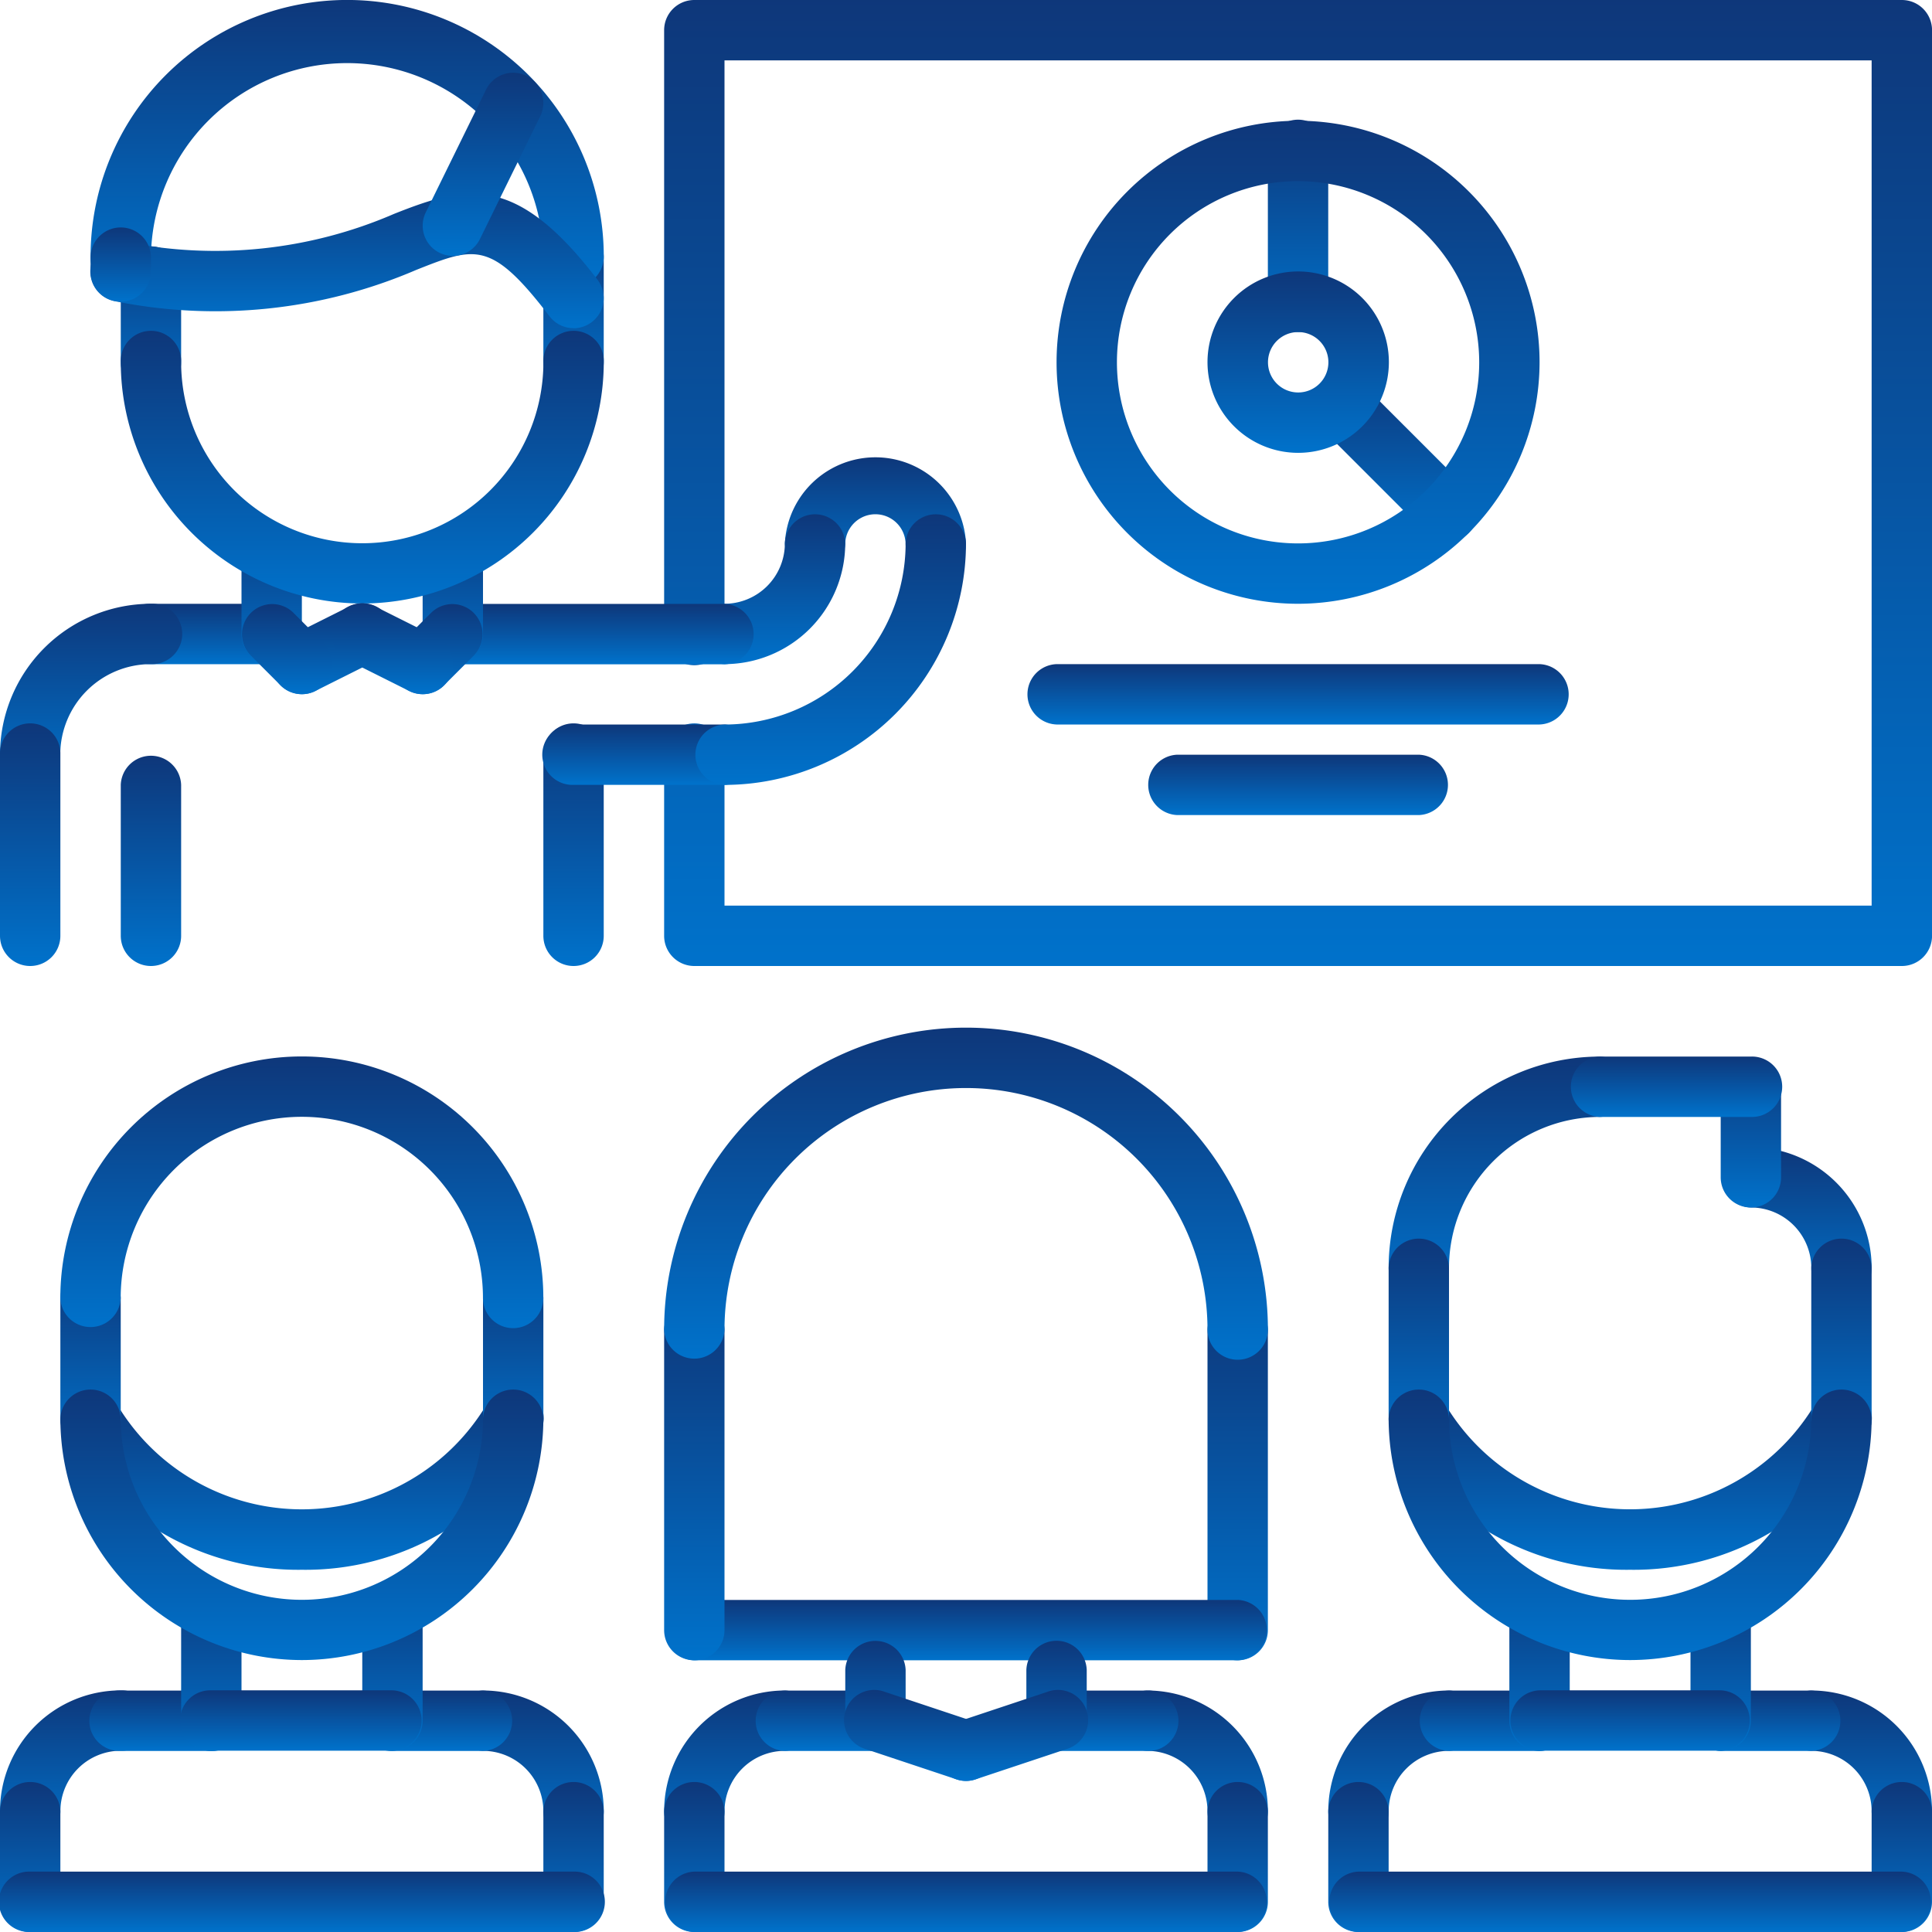 <svg xmlns="http://www.w3.org/2000/svg" xmlns:xlink="http://www.w3.org/1999/xlink" width="49" height="49" viewBox="0 0 49 49"><defs><style>.a{fill:url(#a);}</style><linearGradient id="a" x1="0.5" x2="0.5" y2="1" gradientUnits="objectBoundingBox"><stop offset="0" stop-color="#0e377a"/><stop offset="1" stop-color="#0072cb"/></linearGradient></defs><path class="a" d="M310.891,201.531h-6.125a.766.766,0,0,1,0-1.531h6.125a.766.766,0,0,1,0,1.531Zm0,0" transform="translate(-274.906 -180.859)"/><path class="a" d="M285.016,177.531h-12.25a.766.766,0,0,1,0-1.531h12.25a.766.766,0,0,1,0,1.531Zm0,0" transform="translate(-245.969 -159.156)"/><path class="a" d="M350.782,103.548a.762.762,0,0,1-.541-.225l-2.707-2.706a.766.766,0,0,1,1.083-1.083l2.706,2.707a.766.766,0,0,1-.541,1.307Zm0,0" transform="translate(-314.071 -89.805)"/><path class="a" d="M336.766,37.359a.765.765,0,0,1-.766-.766V32.766a.766.766,0,1,1,1.531,0v3.828A.765.765,0,0,1,336.766,37.359Zm0,0" transform="translate(-303.844 -28.937)"/><path class="a" d="M322.3,76.594a2.3,2.3,0,1,1,2.3-2.3A2.3,2.3,0,0,1,322.3,76.594Zm0-3.063a.766.766,0,1,0,.766.766A.766.766,0,0,0,322.3,73.531Zm0,0" transform="translate(-289.375 -65.109)"/><path class="a" d="M286.125,44.25a6.125,6.125,0,1,1,6.125-6.125A6.132,6.132,0,0,1,286.125,44.25Zm0-10.719a4.594,4.594,0,1,0,4.594,4.594A4.6,4.6,0,0,0,286.125,33.531Zm0,0" transform="translate(-253.203 -28.937)"/><path class="a" d="M207.391,24.5H176.766a.765.765,0,0,1-.766-.766V19.141a.766.766,0,1,1,1.531,0v3.828h29.094V1.531H177.531V16.078a.766.766,0,1,1-1.531,0V.766A.765.765,0,0,1,176.766,0h30.625a.765.765,0,0,1,.766.766V23.734A.765.765,0,0,1,207.391,24.5Zm0,0" transform="translate(-159.156)"/><path class="a" d="M32.766,205.359a.765.765,0,0,1-.766-.766v-3.828a.766.766,0,0,1,1.531,0v3.828A.765.765,0,0,1,32.766,205.359Zm0,0" transform="translate(-28.937 -180.859)"/><path class="a" d="M35.828,161.547H32.766a.766.766,0,1,1,0-1.531h3.063a.766.766,0,0,1,0,1.531Zm0,0" transform="translate(-28.937 -144.702)"/><path class="a" d="M.766,164.594A.765.765,0,0,1,0,163.828,3.833,3.833,0,0,1,3.828,160a.766.766,0,1,1,0,1.531,2.3,2.3,0,0,0-2.3,2.3A.765.765,0,0,1,.766,164.594Zm0,0" transform="translate(0 -144.687)"/><path class="a" d="M.766,198.125A.765.765,0,0,1,0,197.359v-4.594a.766.766,0,1,1,1.531,0v4.594A.765.765,0,0,1,.766,198.125Zm0,0" transform="translate(0 -173.625)"/><path class="a" d="M144.766,198.125a.765.765,0,0,1-.766-.766v-4.594a.766.766,0,1,1,1.531,0v4.594A.765.765,0,0,1,144.766,198.125Zm0,0" transform="translate(-130.219 -173.625)"/><path class="a" d="M148.594,193.531h-3.828a.766.766,0,1,1,0-1.531h3.828a.766.766,0,0,1,0,1.531Zm0,0" transform="translate(-130.219 -173.625)"/><path class="a" d="M211.828,123.063a.765.765,0,0,1-.766-.766.766.766,0,0,0-1.531,0,.766.766,0,0,1-1.531,0,2.3,2.3,0,0,1,4.594,0A.765.765,0,0,1,211.828,123.063Zm0,0" transform="translate(-188.094 -108.516)"/><path class="a" d="M184.766,142.891a.766.766,0,0,1,0-1.531,4.6,4.6,0,0,0,4.594-4.594.766.766,0,0,1,1.531,0A6.132,6.132,0,0,1,184.766,142.891Zm0,0" transform="translate(-166.391 -122.984)"/><path class="a" d="M184.766,139.828a.766.766,0,0,1,0-1.531,1.533,1.533,0,0,0,1.531-1.531.766.766,0,0,1,1.531,0A3.066,3.066,0,0,1,184.766,139.828Zm0,0" transform="translate(-166.391 -122.984)"/><path class="a" d="M459.064,307.829a.765.765,0,0,1-.766-.766,1.534,1.534,0,0,0-1.533-1.532.766.766,0,0,1,0-1.531,3.067,3.067,0,0,1,3.064,3.063A.765.765,0,0,1,459.064,307.829Zm0,0" transform="translate(-412.359 -274.906)"/><path class="a" d="M456.766,283.828a.765.765,0,0,1-.766-.766v-2.3a.766.766,0,0,1,1.531,0v2.3A.765.765,0,0,1,456.766,283.828Zm0,0" transform="translate(-412.359 -253.203)"/><path class="a" d="M368.766,286.125a.765.765,0,0,1-.766-.766A5.366,5.366,0,0,1,373.359,280a.766.766,0,0,1,0,1.531,3.833,3.833,0,0,0-3.828,3.828A.765.765,0,0,1,368.766,286.125Zm0,0" transform="translate(-332.781 -253.203)"/><path class="a" d="M420.594,281.531h-3.828a.766.766,0,0,1,0-1.531h3.828a.766.766,0,1,1,0,1.531Zm0,0" transform="translate(-376.187 -253.203)"/><path class="a" d="M374.119,372.595a6.814,6.814,0,0,1-6.045-3.486.766.766,0,0,1,1.368-.688,5.459,5.459,0,0,0,9.35,0,.766.766,0,1,1,1.37.685A6.813,6.813,0,0,1,374.119,372.595Zm0,0" transform="translate(-332.775 -332.782)"/><path class="a" d="M368.766,333.331a.765.765,0,0,1-.766-.766v-3.831a.766.766,0,0,1,1.531,0v3.831A.765.765,0,0,1,368.766,333.331Zm0,0" transform="translate(-332.781 -296.581)"/><path class="a" d="M480.766,333.331a.765.765,0,0,1-.766-.766v-3.831a.766.766,0,0,1,1.531,0v3.831A.765.765,0,0,1,480.766,333.331Zm0,0" transform="translate(-434.062 -296.581)"/><path class="a" d="M352.766,451.8a.765.765,0,0,1-.766-.766,3.065,3.065,0,0,1,3.063-3.062.766.766,0,0,1,0,1.531,1.532,1.532,0,0,0-1.531,1.531A.765.765,0,0,1,352.766,451.8Zm0,0" transform="translate(-318.312 -405.097)"/><path class="a" d="M379.063,449.547h-2.3a.766.766,0,0,1,0-1.531h2.3a.766.766,0,0,1,0,1.531Zm0,0" transform="translate(-340.016 -405.139)"/><path class="a" d="M352.766,475.793a.765.765,0,0,1-.766-.766v-2.3a.766.766,0,0,1,1.531,0v2.3A.765.765,0,0,1,352.766,475.793Zm0,0" transform="translate(-318.312 -426.793)"/><path class="a" d="M475.063,451.8a.765.765,0,0,1-.766-.766,1.532,1.532,0,0,0-1.531-1.531.766.766,0,0,1,0-1.531,3.065,3.065,0,0,1,3.063,3.062A.765.765,0,0,1,475.063,451.8Zm0,0" transform="translate(-426.828 -405.097)"/><path class="a" d="M451.063,449.547h-2.3a.766.766,0,0,1,0-1.531h2.3a.766.766,0,0,1,0,1.531Zm0,0" transform="translate(-405.125 -405.139)"/><path class="a" d="M496.766,475.793a.765.765,0,0,1-.766-.766v-2.3a.766.766,0,0,1,1.531,0v2.3A.765.765,0,0,1,496.766,475.793Zm0,0" transform="translate(-448.531 -426.793)"/><path class="a" d="M366.547,497.531H352.766a.766.766,0,0,1,0-1.531h13.781a.766.766,0,0,1,0,1.531Zm0,0" transform="translate(-318.312 -448.531)"/><path class="a" d="M400.766,422.895a.765.765,0,0,1-.766-.766v-2.821a.766.766,0,0,1,1.531,0v2.821A.765.765,0,0,1,400.766,422.895Zm0,0" transform="translate(-361.719 -378.487)"/><path class="a" d="M448.766,422.89a.765.765,0,0,1-.766-.766v-2.815a.766.766,0,0,1,1.531,0v2.815A.765.765,0,0,1,448.766,422.89Zm0,0" transform="translate(-405.125 -378.487)"/><path class="a" d="M374.125,374.849A6.131,6.131,0,0,1,368,368.727a.766.766,0,0,1,1.531,0,4.594,4.594,0,0,0,9.188,0,.766.766,0,0,1,1.531,0A6.131,6.131,0,0,1,374.125,374.849Zm0,0" transform="translate(-332.781 -332.746)"/><path class="a" d="M405.359,449.492h-4.594a.766.766,0,0,1,0-1.531h4.594a.766.766,0,0,1,0,1.531Zm0,0" transform="translate(-361.719 -405.09)"/><path class="a" d="M22.119,372.595a6.814,6.814,0,0,1-6.045-3.486.766.766,0,0,1,1.368-.688,5.459,5.459,0,0,0,9.351,0,.766.766,0,1,1,1.37.685A6.813,6.813,0,0,1,22.119,372.595Zm0,0" transform="translate(-14.462 -332.782)"/><path class="a" d="M16.766,340.565A.765.765,0,0,1,16,339.8v-3.065a.766.766,0,0,1,1.531,0V339.8A.765.765,0,0,1,16.766,340.565Zm0,0" transform="translate(-14.469 -303.815)"/><path class="a" d="M128.766,340.565A.765.765,0,0,1,128,339.8v-3.065a.766.766,0,0,1,1.531,0V339.8A.765.765,0,0,1,128.766,340.565Zm0,0" transform="translate(-115.75 -303.815)"/><path class="a" d="M.766,451.8A.765.765,0,0,1,0,451.031a3.065,3.065,0,0,1,3.063-3.062.766.766,0,1,1,0,1.531,1.532,1.532,0,0,0-1.531,1.531A.765.765,0,0,1,.766,451.8Zm0,0" transform="translate(0 -405.097)"/><path class="a" d="M27.063,449.547h-2.3a.766.766,0,1,1,0-1.531h2.3a.766.766,0,1,1,0,1.531Zm0,0" transform="translate(-21.703 -405.139)"/><path class="a" d="M.766,475.793A.765.765,0,0,1,0,475.027v-2.3a.766.766,0,0,1,1.531,0v2.3A.765.765,0,0,1,.766,475.793Zm0,0" transform="translate(0 -426.793)"/><path class="a" d="M123.063,451.8a.765.765,0,0,1-.766-.766,1.532,1.532,0,0,0-1.531-1.531.766.766,0,0,1,0-1.531,3.065,3.065,0,0,1,3.063,3.062A.765.765,0,0,1,123.063,451.8Zm0,0" transform="translate(-108.516 -405.097)"/><path class="a" d="M99.063,449.547h-2.3a.766.766,0,1,1,0-1.531h2.3a.766.766,0,0,1,0,1.531Zm0,0" transform="translate(-86.812 -405.139)"/><path class="a" d="M144.766,475.793a.765.765,0,0,1-.766-.766v-2.3a.766.766,0,0,1,1.531,0v2.3A.765.765,0,0,1,144.766,475.793Zm0,0" transform="translate(-130.219 -426.793)"/><path class="a" d="M14.547,497.531H.766a.766.766,0,1,1,0-1.531H14.547a.766.766,0,1,1,0,1.531Zm0,0" transform="translate(0 -448.531)"/><path class="a" d="M48.766,422.895a.765.765,0,0,1-.766-.766v-2.821a.766.766,0,0,1,1.531,0v2.821A.765.765,0,0,1,48.766,422.895Zm0,0" transform="translate(-43.406 -378.487)"/><path class="a" d="M96.766,422.89a.765.765,0,0,1-.766-.766v-2.815a.766.766,0,0,1,1.531,0v2.815A.765.765,0,0,1,96.766,422.89Zm0,0" transform="translate(-86.812 -378.487)"/><path class="a" d="M22.125,374.849A6.131,6.131,0,0,1,16,368.727a.766.766,0,0,1,1.531,0,4.594,4.594,0,0,0,9.188,0,.766.766,0,0,1,1.531,0A6.131,6.131,0,0,1,22.125,374.849Zm0,0" transform="translate(-14.469 -332.746)"/><path class="a" d="M27.484,286.888a.765.765,0,0,1-.766-.766,4.594,4.594,0,0,0-9.188,0,.766.766,0,0,1-1.531,0,6.125,6.125,0,0,1,12.25,0A.765.765,0,0,1,27.484,286.888Zm0,0" transform="translate(-14.469 -253.203)"/><path class="a" d="M53.359,449.492H48.766a.766.766,0,1,1,0-1.531h4.594a.766.766,0,0,1,0,1.531Zm0,0" transform="translate(-43.406 -405.09)"/><path class="a" d="M320.766,353.491a.765.765,0,0,1-.766-.766V345.1a.766.766,0,0,1,1.531,0v7.624A.765.765,0,0,1,320.766,353.491Zm0,0" transform="translate(-289.375 -311.382)"/><path class="a" d="M190.547,425.531H176.766a.766.766,0,0,1,0-1.531h13.781a.766.766,0,0,1,0,1.531Zm0,0" transform="translate(-159.156 -383.422)"/><path class="a" d="M176.766,353.491a.765.765,0,0,1-.766-.766V345.1a.766.766,0,0,1,1.531,0v7.624A.765.765,0,0,1,176.766,353.491Zm0,0" transform="translate(-159.156 -311.382)"/><path class="a" d="M190.547,280.758a.765.765,0,0,1-.766-.766,6.125,6.125,0,0,0-12.25,0,.766.766,0,0,1-1.531,0,7.656,7.656,0,0,1,15.313,0A.765.765,0,0,1,190.547,280.758Zm0,0" transform="translate(-159.156 -246.272)"/><path class="a" d="M176.766,451.8a.765.765,0,0,1-.766-.766,3.065,3.065,0,0,1,3.063-3.062.766.766,0,0,1,0,1.531,1.532,1.532,0,0,0-1.531,1.531A.765.765,0,0,1,176.766,451.8Zm0,0" transform="translate(-159.156 -405.097)"/><path class="a" d="M203.063,449.547h-2.3a.766.766,0,0,1,0-1.531h2.3a.766.766,0,0,1,0,1.531Zm0,0" transform="translate(-180.859 -405.139)"/><path class="a" d="M176.766,475.793a.765.765,0,0,1-.766-.766v-2.3a.766.766,0,0,1,1.531,0v2.3A.765.765,0,0,1,176.766,475.793Zm0,0" transform="translate(-159.156 -426.793)"/><path class="a" d="M299.063,451.8a.765.765,0,0,1-.766-.766,1.532,1.532,0,0,0-1.531-1.531.766.766,0,0,1,0-1.531,3.065,3.065,0,0,1,3.063,3.062A.765.765,0,0,1,299.063,451.8Zm0,0" transform="translate(-267.672 -405.097)"/><path class="a" d="M275.063,449.547h-2.3a.766.766,0,0,1,0-1.531h2.3a.766.766,0,1,1,0,1.531Zm0,0" transform="translate(-245.969 -405.139)"/><path class="a" d="M320.766,475.793a.765.765,0,0,1-.766-.766v-2.3a.766.766,0,0,1,1.531,0v2.3A.765.765,0,0,1,320.766,475.793Zm0,0" transform="translate(-289.375 -426.793)"/><path class="a" d="M190.547,497.531H176.766a.766.766,0,0,1,0-1.531h13.781a.766.766,0,0,1,0,1.531Zm0,0" transform="translate(-159.156 -448.531)"/><path class="a" d="M224.766,437.364A.765.765,0,0,1,224,436.6v-1.289a.766.766,0,0,1,1.531,0V436.6A.765.765,0,0,1,224.766,437.364Zm0,0" transform="translate(-202.562 -392.956)"/><path class="a" d="M272.766,437.358a.765.765,0,0,1-.766-.766v-1.284a.766.766,0,0,1,1.531,0v1.284A.765.765,0,0,1,272.766,437.358Zm0,0" transform="translate(-245.969 -392.956)"/><path class="a" d="M227.064,450.246a.762.762,0,0,1-.242-.04l-2.3-.766a.766.766,0,1,1,.485-1.452l2.3.766a.766.766,0,0,1-.243,1.492Zm0,0" transform="translate(-202.564 -405.078)"/><path class="a" d="M248.766,450.246a.766.766,0,0,1-.242-1.492l2.3-.766a.766.766,0,1,1,.484,1.452l-2.3.766A.749.749,0,0,1,248.766,450.246Zm0,0" transform="translate(-224.266 -405.077)"/><path class="a" d="M32.766,68.782A.765.765,0,0,1,32,68.016v-2.2a.766.766,0,0,1,1.531,0v2.2A.765.765,0,0,1,32.766,68.782Zm0,0" transform="translate(-28.937 -58.829)"/><path class="a" d="M144.766,64.2a.765.765,0,0,1-.766-.766v-2.68a.766.766,0,0,1,1.531,0v2.68A.765.765,0,0,1,144.766,64.2Zm0,0" transform="translate(-130.219 -54.251)"/><path class="a" d="M36.25,7.273a.765.765,0,0,1-.766-.766,4.977,4.977,0,0,0-9.953,0,.766.766,0,1,1-1.531,0,6.508,6.508,0,0,1,13.016,0A.765.765,0,0,1,36.25,7.273Zm0,0" transform="translate(-21.703)"/><path class="a" d="M36.254,54.738a.765.765,0,0,1-.609-.3c-1.479-1.931-1.88-1.772-3.38-1.178a12.89,12.89,0,0,1-7.616.8.765.765,0,1,1,.24-1.511,11.415,11.415,0,0,0,6.813-.71c1.846-.732,3.083-1.04,5.159,1.67a.766.766,0,0,1-.607,1.231Zm0,0" transform="translate(-21.707 -46.415)"/><path class="a" d="M112.768,23.882a.766.766,0,0,1-.686-1.1l1.531-3.117a.765.765,0,1,1,1.374.675l-1.531,3.117A.766.766,0,0,1,112.768,23.882Zm0,0" transform="translate(-101.285 -17.392)"/><path class="a" d="M119.656,161.5l-6.891,0a.766.766,0,0,1,0-1.531h0l6.891,0a.766.766,0,0,1,0,1.531Zm0,0" transform="translate(-101.281 -144.652)"/><path class="a" d="M64.766,142.129a.765.765,0,0,1-.766-.766v-2.055a.766.766,0,0,1,1.531,0v2.055A.765.765,0,0,1,64.766,142.129Zm0,0" transform="translate(-57.875 -125.284)"/><path class="a" d="M112.766,142.124a.765.765,0,0,1-.766-.766v-2.05a.766.766,0,0,1,1.531,0v2.05A.765.765,0,0,1,112.766,142.124Zm0,0" transform="translate(-101.281 -125.284)"/><path class="a" d="M38.125,94.849A6.131,6.131,0,0,1,32,88.727a.766.766,0,1,1,1.531,0,4.594,4.594,0,0,0,9.188,0,.766.766,0,1,1,1.531,0A6.131,6.131,0,0,1,38.125,94.849Zm0,0" transform="translate(-28.937 -79.543)"/><path class="a" d="M72.76,162.258a.766.766,0,0,1-.344-1.451l1.531-.766a.766.766,0,1,1,.685,1.37l-1.531.766A.759.759,0,0,1,72.76,162.258Zm0,0" transform="translate(-65.103 -144.652)"/><path class="a" d="M104.763,162.255a.766.766,0,0,1-.541-1.307l.766-.766a.766.766,0,0,1,1.083,1.083l-.766.766A.764.764,0,0,1,104.763,162.255Zm0,0" transform="translate(-94.044 -144.649)"/><path class="a" d="M65.529,162.255a.764.764,0,0,1-.541-.224l-.766-.766a.766.766,0,0,1,1.083-1.083l.766.766a.766.766,0,0,1-.541,1.307Zm0,0" transform="translate(-57.872 -144.649)"/><path class="a" d="M90.3,162.265a.768.768,0,0,1-.341-.08l-1.531-.766a.766.766,0,1,1,.685-1.37l1.531.766a.765.765,0,0,1-.344,1.45Zm0,0" transform="translate(-79.579 -144.659)"/><path class="a" d="M24.766,61.9A.765.765,0,0,1,24,61.138v-.38a.766.766,0,0,1,1.531,0v.38A.765.765,0,0,1,24.766,61.9Zm0,0" transform="translate(-21.703 -54.251)"/></svg>